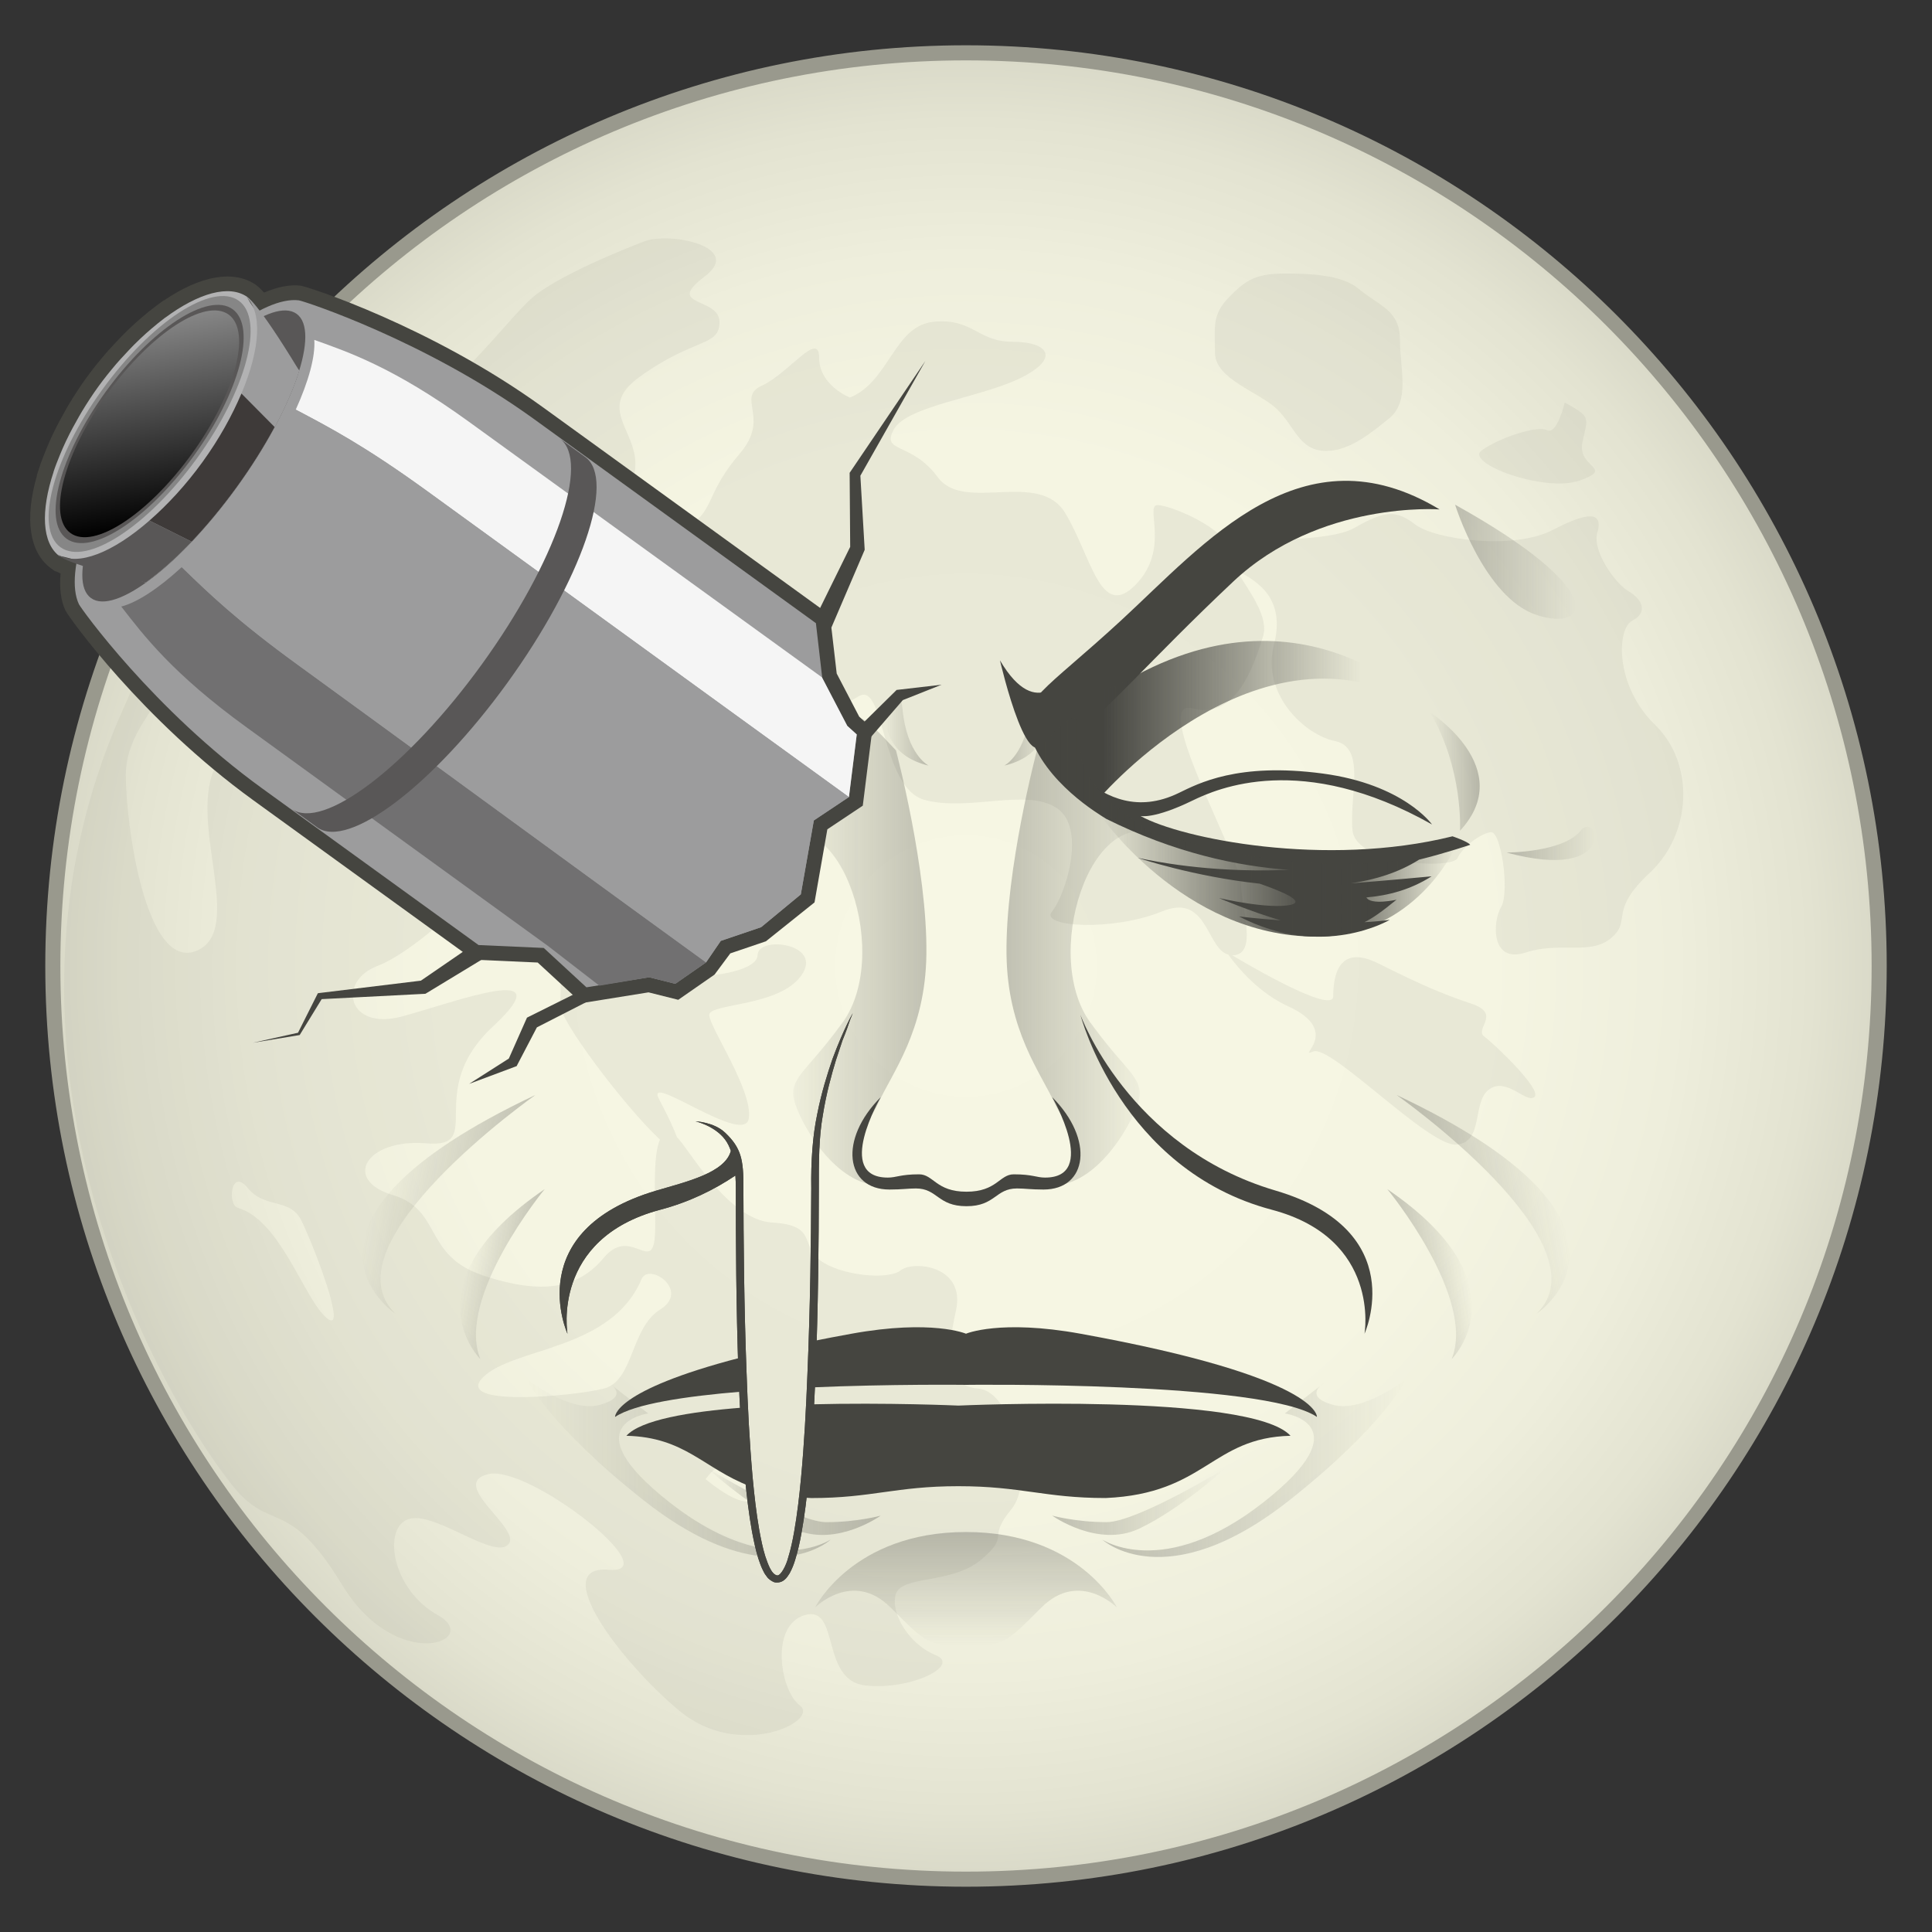 <?xml version="1.0" encoding="utf-8"?>
<!-- Generator: Adobe Illustrator 17.0.0, SVG Export Plug-In . SVG Version: 6.00 Build 0)  -->
<!DOCTYPE svg PUBLIC "-//W3C//DTD SVG 1.1//EN" "http://www.w3.org/Graphics/SVG/1.1/DTD/svg11.dtd">
<svg version="1.1" id="レイヤー_1" xmlns="http://www.w3.org/2000/svg" xmlns:xlink="http://www.w3.org/1999/xlink" x="0px"
	 y="0px" width="64px" height="64px" viewBox="0 0 64 64" style="enable-background:new 0 0 64 64;" xml:space="preserve">
<rect x="0" y="0" width="64" height="64" fill="#333333" stroke="none"/>
<g>
	<radialGradient id="SVGID_1_" cx="32" cy="32" r="30.25" gradientUnits="userSpaceOnUse">
		<stop  offset="0" style="stop-color:#F7F7E4"/>
		<stop  offset="0.573" style="stop-color:#F5F5E2"/>
		<stop  offset="0.779" style="stop-color:#EEEEDC"/>
		<stop  offset="0.926" style="stop-color:#E3E3D1"/>
		<stop  offset="1" style="stop-color:#D9D9C8"/>
	</radialGradient>
	<path style="fill:url(#SVGID_1_);" d="M32,62.25C15.32,62.25,1.75,48.68,1.75,32S15.32,1.75,32,1.75
		S62.25,15.32,62.25,32S48.68,62.25,32,62.25z"/>
	<path style="fill:#99998D;" d="M32,2c16.569,0,30,13.431,30,30c0,16.569-13.431,30-30,30
		C15.431,62,2,48.569,2,32C2,15.431,15.431,2,32,2 M32,1.5C15.182,1.5,1.5,15.182,1.5,32
		S15.182,62.5,32,62.5S62.5,48.818,62.5,32S48.818,1.5,32,1.5L32,1.5z"/>
</g>
<g style="opacity:0.2;">
	<path style="fill:#B3B3A5;" d="M42.312,13.562c0.588,0.577,0.728,1.375,1.625,1.375
		c0.778,0,1.503-0.615,2.062-1.062c0.731-0.584,0.375-1.628,0.375-2.625
		c0-0.975-0.672-1.103-1.375-1.688c-0.567-0.471-1.637-0.5-2.438-0.5
		c-0.936,0-1.282,0.192-1.875,0.812c-0.545,0.57-0.438,0.97-0.438,1.812
		C40.25,12.568,41.724,12.986,42.312,13.562z"/>
	<path style="fill:#B3B3A5;" d="M54.824,24.009c-1.332-1.293-1.274-3.179-0.753-3.448
		c0.521-0.269,0.347-0.7-0.116-0.97c-0.463-0.269-1.216-1.347-1.042-1.94
		c0.174-0.593-0.116-0.808-1.448-0.108c-1.332,0.701-3.938,0.323-4.575-0.162
		c-0.637-0.485-0.985-0.485-2.027,0.108c-0.845,0.481-3.295,0.337-4.238,0.546
		c-0.243-0.624-1.876-1.302-2.28-1.302c-0.437,0,0.437,1.452-0.728,2.639
		c-1.165,1.188-1.456-0.924-2.329-2.375c-0.874-1.452-3.349,0-4.222-1.188
		c-0.874-1.188-1.893-0.792-1.456-1.584c0.437-0.792,2.912-1.056,4.222-1.715
		c1.31-0.66,0.874-1.188-0.291-1.188c-1.165,0-1.31-0.792-2.621-0.66
		c-1.31,0.132-1.456,1.979-2.766,2.507c0,0-1.019-0.396-1.019-1.32
		c0-0.924-1.019,0.528-1.893,0.924c-0.874,0.396,0.291,1.056-0.728,2.243
		c-1.019,1.188-0.873,1.716-1.456,2.243c-0.582,0.528,1.019,2.639,0.728,3.431
		c-0.291,0.792-1.019,0.528-1.456,1.188c-0.437,0.66-2.621,0.264-3.057,0.924
		c-0.437,0.66,1.747,3.431,0.728,4.487c-1.019,1.056-3.203,1.583-2.475,1.847
		c0.728,0.264,1.165,3.299,1.019,4.091c-0.089,0.486,2.173,3.458,3.319,4.526
		c-0.318,0.68-0.071,2.79-0.196,3.413C21.5,42,20.833,40.667,20,41.667s-2,1.25-4,0.583
		c-2-0.667-1.333-2.167-3-2.667c-1.667-0.5-0.875-1.875,1.125-1.708
		C16.125,38.042,14,36.167,16.333,34c2.333-2.167-1.167-0.833-3-0.333
		C11.5,34.167,11.167,32.5,12.5,32c1.333-0.5,4.167-3.167,2.333-2.333
		c-1.833,0.833-2-2.5-0.5-3.833C15.833,24.5,15.5,21.167,14.5,21.5
		c-1,0.333-3.667-1.167-5,0c-1.333,1.167,0,1.833-0.5,2.833s-0.833-0.833-1.833,1
		s1,5.5-0.667,6.167c-1.667,0.667-2.333-4.167-2.333-5.833
		C4.167,24,5.833,22.833,6.5,21.167c0.526-1.314,2.857-4.689,3.823-6.064
		c0.004,0.319,0.06,0.676,0.177,1.064c0.5,1.667,2.5,1.5,3.333,1.167
		c0.833-0.333,3-1.667,2.5,0.333c-0.5,2,2.5,1,4.167-1
		c1.667-2-1.167-2.833,0.667-4.167c1.833-1.333,2.667-1,2.667-1.833
		c0-0.833-1.833-0.5-0.5-1.5c1.333-1-1.167-1.5-2-1.167c0,0-2.667,1-3.667,1.833
		c-1,0.833-3.5,4.5-5.333,4c-1.04-0.284-1.637-0.019-1.88,0.556
		C9.751,14.32,7.757,15.116,4,23.667c-4.833,11,0.875,21.958,3.667,25.5
		C8.988,50.843,9.5,49.5,11.333,52.5C13.167,55.5,16,54.333,14.5,53.5
		c-1.5-0.833-1.833-2.833-1-3.167C14.333,50,16.333,51.667,16.833,51.167
		s-2-2-0.667-2.333C17.5,48.5,22.167,52.167,20.167,52c-2-0.167,0.333,3,2.333,4.667
		C24.5,58.333,27.167,57,26.5,56.5s-1-2.667,0.167-3c1.167-0.333,0.5,2.167,2,2.333
		c1.5,0.167,3.167-0.667,2.333-1c-0.833-0.333-1.5-1.333-1.333-2
		C29.833,52.167,31.5,52.5,32.5,51.667C33.5,50.833,32.667,51,33.5,50s0-3.917-1.083-4
		c-1.083-0.083-1.083-1.083-0.75-2.583C32,41.917,30.25,41.75,29.833,42.083
		c-0.417,0.333-2,0.167-2.667-0.333C26.5,41.25,27.083,40.583,25.583,40.5
		c-1.49-0.083-2.817-2.543-3.158-2.824c-0.097-0.276-0.284-0.682-0.592-1.26
		c-0.514-0.964,2.825,1.562,2.971,0.638c0.146-0.924-1.31-3.035-1.31-3.431
		s2.33-0.264,3.058-1.32c0.728-1.056-1.456-1.319-1.456-0.66
		c0,0.66-2.621,0.924-3.785,0.528c-1.165-0.396-0.874-2.243,0.146-3.695
		c1.019-1.451,1.165,1.715,1.747,1.056c0.582-0.66,0.874-1.32,1.456-1.32
		c0.582,0,1.747-0.924,1.31-2.375c-0.437-1.452,1.601-2.243,2.475-2.771
		c0.873-0.528,0.728,3.035,2.184,3.431c1.456,0.396,3.349-0.396,4.368,0.264
		c1.019,0.66,0.291,2.903-0.146,3.431c-0.437,0.528,2.038,0.66,3.64,0
		c1.516-0.625,1.468,1.231,2.199,1.431c0.363,0.509,1.071,1.297,1.977,1.709
		c1.833,0.833,0.25,1.75,0.833,1.5S47.333,38,48.25,37.917
		c0.917-0.083,0.5-1.417,1.083-1.833c0.583-0.417,1.25,0.5,1.5,0.25s-1.333-1.75-1.667-2
		c-0.333-0.25,0.583-0.75-0.417-1.083c-1-0.333-1.75-0.667-3.083-1.333
		c-1.333-0.667-1.5,0.417-1.5,1.083c0,0.667-3.347-1.356-3.347-1.356
		c0.873,0,0.291-1.583,0.291-2.375c0-0.792-3.057-6.202-1.602-5.806
		c1.456,0.396,2.038-1.451,2.33-2.375c0.209-0.662-0.475-1.523-0.882-2.203
		c0.71,0.377,1.644,0.932,1.243,2.484c-0.412,1.595,0.984,2.963,2.027,3.179
		c1.042,0.215,0.463,1.832,0.579,2.963s3.301,1.293,3.475,0.916
		c0.174-0.377,0.753-0.808,1.1-0.862c0.347-0.054,0.637,1.994,0.347,2.479
		c-0.29,0.485-0.347,1.886,0.811,1.509c1.158-0.377,2.143,0.108,2.838-0.485
		c0.695-0.593-0.116-0.862,1.274-2.155C56.04,27.619,56.156,25.302,54.824,24.009z
		 M10.817,43.657c-0.748-0.634-1.516-3.232-2.942-3.648
		c-0.346-0.101-0.23-1.348,0.333-0.654c0.563,0.694,1.394,0.317,1.772,1.071
		C10.359,41.179,11.565,44.291,10.817,43.657z M24.75,48.875c0.625,1,0,1.25-1.375,0.125
		C23.375,49,24.125,47.875,24.75,48.875z M21.875,43.375C20.875,44,21,45.75,20,46s-5,0.625-4-0.375s4.25-0.875,5.25-3.25
		C21.493,41.799,22.875,42.75,21.875,43.375z M26.735,23.208
		c-1.139,0.307-1.196-0.364,0.281-1.352C27.016,21.856,27.874,22.901,26.735,23.208z"/>
	<path style="fill:#B3B3A5;" d="M52.333,15.917C53.5,15.5,52.25,15.5,52.417,14.667
		c0.167-0.833,0.333-0.833-0.583-1.333c0,0-0.25,1.083-0.583,0.917
		c-0.333-0.167-1.583,0.25-2.167,0.667C48.5,15.333,51.167,16.333,52.333,15.917z"/>
</g>
<path style="fill:#454540;" d="M27.579,35.075c-0.171,0.499-0.366,1.111-0.508,1.836
	c-0.152,0.72-0.211,1.571-0.197,2.465c-0.008,1.8-0.033,3.901-0.127,6.149
	c-0.044,1.123-0.104,2.284-0.214,3.458c-0.056,0.586-0.123,1.176-0.226,1.76
	c-0.051,0.292-0.113,0.582-0.199,0.859c-0.065,0.259-0.245,0.6-0.363,0.586
	c-0.192-0.033-0.307-0.381-0.394-0.635c-0.088-0.278-0.143-0.57-0.198-0.86
	c-0.102-0.584-0.167-1.174-0.222-1.76c-0.104-1.174-0.161-2.335-0.2-3.458
	c-0.085-2.248-0.1-4.349-0.105-6.15c0.005-0.901-0.07-1.298-0.606-1.804
	c-0.375-0.354-0.979-0.375-0.979-0.375s0.632,0.141,0.979,0.604
	c0.081,0.108,0.142,0.235,0.191,0.373C24.02,38.85,22.745,39.144,21.75,39.438
	c-4.51,1.33-2.951,4.744-2.951,4.744s-0.554-3.148,3.073-4.108
	c0.964-0.255,1.781-0.659,2.489-1.133c0.009,0.141,0.013,0.273,0.014,0.385
	c-0,1.802,0.009,3.906,0.087,6.159c0.044,1.127,0.106,2.291,0.216,3.472
	c0.058,0.59,0.126,1.185,0.233,1.78c0.058,0.297,0.115,0.595,0.209,0.889
	c0.049,0.147,0.099,0.294,0.177,0.438c0.03,0.073,0.093,0.142,0.141,0.211
	c0.078,0.076,0.191,0.144,0.251,0.145c0.276,0.027,0.388-0.179,0.471-0.306
	c0.078-0.144,0.135-0.291,0.18-0.439c0.092-0.295,0.157-0.592,0.21-0.889
	c0.107-0.594,0.177-1.189,0.236-1.779c0.115-1.181,0.181-2.345,0.23-3.471
	c0.088-2.253,0.106-4.357,0.109-6.159c-0.003-0.906,0.003-1.712,0.132-2.432
	c0.114-0.717,0.284-1.331,0.436-1.831c0.08-0.241,0.15-0.456,0.214-0.645
	c0.124-0.303,0.205-0.535,0.251-0.679C28.212,33.656,28.25,33.562,28.25,33.562
	S27.946,34.085,27.579,35.075z"/>
<g>
	<linearGradient id="SVGID_2_" gradientUnits="userSpaceOnUse" x1="36.463" y1="26.321" x2="36.463" y2="26.321">
		<stop  offset="0.106" style="stop-color:#40210F;stop-opacity:0.6"/>
		<stop  offset="1" style="stop-color:#40210F;stop-opacity:0"/>
	</linearGradient>
	<path style="fill:url(#SVGID_2_);" d="M36.463,26.321"/>
	<path style="fill:#454540;" d="M44.744,29.262c0.83-0.121,1.608-0.369,2.265-0.785
		c0.878-0.216,1.694-0.492,1.694-0.492c-0.088-0.114-0.587-0.281-0.587-0.281
		C43.906,28.75,39.125,27.781,37.781,27.031c0,0,0.44,0.112,1.719-0.51
		C40.312,26.125,43.125,24.875,47.438,27.312c0,0-0.935-1.329-3.625-1.688
		C41,25.25,39.689,25.958,39.042,26.271c-1.364,0.66-2.389,0.125-3.099-0.431
		c-0.71-0.557-0.437-1.102-0.304-1.579c1.035-0.683,2.416-2.36,5.213-4.995
		C43.709,16.576,47.688,16.875,47.688,16.875c-4.562-2.75-7.761,1.108-10.562,3.688
		c-2.546,2.344-3.375,2.625-3.029,3.73c0.512,1.635,2.325,2.691,2.554,2.836
		c2.242,1.113,4.309,1.565,6.071,1.687c-1.508,0.058-3.245-0.017-5.031-0.398
		c0,0,1.847,0.621,4.036,0.854c0.587,0.203,1.558,0.579,1.039,0.699
		c-0.721,0.166-2.385-0.222-2.385-0.222s1.033,0.444,2.046,0.74
		c-0.798-0.06-1.381-0.13-1.381-0.13c2.773,1.442,4.992,0.111,4.992,0.111
		c-0.26,0.038-0.545,0.062-0.84,0.078c0.265-0.126,0.573-0.344,1.062-0.743
		c0,0-0.854,0.19-0.997-0.077c0.705-0.06,1.449-0.246,2.161-0.699
		C47.425,29.029,46.085,29.156,44.744,29.262z"/>
	<g>
		<linearGradient id="SVGID_3_" gradientUnits="userSpaceOnUse" x1="34.867" y1="23.854" x2="47.37" y2="23.854">
			<stop  offset="0.133" style="stop-color:#454540"/>
			<stop  offset="0.817" style="stop-color:#454540;stop-opacity:0"/>
		</linearGradient>
		<path style="fill:url(#SVGID_3_);" d="M36.387,26.477c0,0,5.547-6.545,10.983-2.884
			c0,0-4.105-4.659-10.317-0.888C37.052,22.705,32.615,23.482,36.387,26.477z"/>
		<linearGradient id="SVGID_4_" gradientUnits="userSpaceOnUse" x1="36.387" y1="28.973" x2="48.202" y2="28.973">
			<stop  offset="0" style="stop-color:#454540;stop-opacity:0"/>
			<stop  offset="0.61" style="stop-color:#454540"/>
			<stop  offset="1" style="stop-color:#454540;stop-opacity:0"/>
		</linearGradient>
		<path style="fill:url(#SVGID_4_);" d="M36.387,26.921c0,0,2.773,4.105,7.211,4.105
			c3.273,0,4.604-2.94,4.604-2.94S43.931,29.861,36.387,26.921z"/>
	</g>
	<path style="fill:#454540;" d="M35.791,33.619c0,0,1.334,5.131,6.338,6.455
		C45.755,41.034,45.201,44.182,45.201,44.182S46.76,40.768,42.25,39.438
		C37.375,38,35.791,33.619,35.791,33.619z"/>
	<linearGradient id="SVGID_5_" gradientUnits="userSpaceOnUse" x1="33.341" y1="31.532" x2="38.455" y2="31.532">
		<stop  offset="0" style="stop-color:#454540;stop-opacity:0.3"/>
		<stop  offset="1" style="stop-color:#454540;stop-opacity:0"/>
	</linearGradient>
	<path style="fill:url(#SVGID_5_);" d="M34.35,24.857c0,0-1.049,3.944-1.008,6.77
		c0.037,2.528,1.132,3.902,1.608,4.945c0.285,0.624,0.932,1.089,0.624,1.873
		c-0.353,0.897-0.864,0.816-0.864,0.816c1.512,0.144,2.695-1.849,2.977-2.689
		c0.28-0.836-0.336-1.008-1.488-2.593c-1.776-2.209-0.048-7.521,2.257-6.242
		c0,0-2.665-1.43-2.665-2.881C35.791,23.406,35.633,23.481,34.35,24.857z"/>
	<linearGradient id="SVGID_6_" gradientUnits="userSpaceOnUse" x1="33.27" y1="24.172" x2="34.691" y2="24.172">
		<stop  offset="0" style="stop-color:#454540;stop-opacity:0.3"/>
		<stop  offset="1" style="stop-color:#454540;stop-opacity:0"/>
	</linearGradient>
	<path style="fill:url(#SVGID_6_);" d="M33.27,25.361c0,0,0.72-0.36,0.864-1.872
		C34.294,21.815,35.719,24.785,33.27,25.361z"/>
	
		<linearGradient id="SVGID_7_" gradientUnits="userSpaceOnUse" x1="46.161" y1="41.853" x2="48.311" y2="41.853" gradientTransform="matrix(0.986 -0.168 0.168 0.986 -6.092 8.819)">
		<stop  offset="0" style="stop-color:#454540;stop-opacity:0.3"/>
		<stop  offset="1" style="stop-color:#454540;stop-opacity:0"/>
	</linearGradient>
	<path style="fill:url(#SVGID_7_);" d="M45.959,39.394c0,0,2.951,3.588,2.13,5.627
		C48.089,45.021,50.589,42.549,45.959,39.394z"/>
	<linearGradient id="SVGID_8_" gradientUnits="userSpaceOnUse" x1="36.511" y1="48.624" x2="46.593" y2="48.624">
		<stop  offset="0" style="stop-color:#454540;stop-opacity:0.3"/>
		<stop  offset="1" style="stop-color:#454540;stop-opacity:0"/>
	</linearGradient>
	<path style="fill:url(#SVGID_8_);" d="M42.561,46.822c0,0,2.593,0.36-0.72,2.953
		c-3.313,2.593-5.329,1.224-5.329,1.224s2.089,1.944,6.194-1.296
		c3.17-2.503,3.889-4.033,3.889-4.033s-1.44,1.152-2.449,0.864
		c-1.008-0.288-0.288-0.72-0.288-0.72L42.561,46.822z"/>
	<linearGradient id="SVGID_9_" gradientUnits="userSpaceOnUse" x1="34.854" y1="49.735" x2="40.616" y2="49.735">
		<stop  offset="0" style="stop-color:#454540;stop-opacity:0.3"/>
		<stop  offset="1" style="stop-color:#454540;stop-opacity:0"/>
	</linearGradient>
	<path style="fill:url(#SVGID_9_);" d="M40.616,48.623c0,0-2.953,1.8-3.961,1.8
		c-1.008,0-1.8-0.216-1.8-0.216s1.512,1.08,2.881,0.432
		C39.104,49.991,40.616,48.623,40.616,48.623z"/>
	<linearGradient id="SVGID_10_" gradientUnits="userSpaceOnUse" x1="48.202" y1="18.609" x2="52.191" y2="18.609">
		<stop  offset="0" style="stop-color:#454540;stop-opacity:0.3"/>
		<stop  offset="1" style="stop-color:#454540;stop-opacity:0"/>
	</linearGradient>
	<path style="fill:url(#SVGID_10_);" d="M48.202,16.719c0,0,0.96,3.073,2.689,3.649
		C52.619,20.944,53.387,19.599,48.202,16.719z"/>
	
		<linearGradient id="SVGID_11_" gradientUnits="userSpaceOnUse" x1="46.988" y1="39.837" x2="51.782" y2="39.837" gradientTransform="matrix(0.986 -0.168 0.168 0.986 -6.092 8.819)">
		<stop  offset="0" style="stop-color:#454540;stop-opacity:0.3"/>
		<stop  offset="1" style="stop-color:#454540;stop-opacity:0"/>
	</linearGradient>
	<path style="fill:url(#SVGID_11_);" d="M46.265,36.273c0,0,7.018,4.939,4.636,7.245
		C50.901,43.518,55.365,40.564,46.265,36.273z"/>
	
		<linearGradient id="SVGID_12_" gradientUnits="userSpaceOnUse" x1="46.161" y1="41.853" x2="48.311" y2="41.853" gradientTransform="matrix(-0.986 -0.168 -0.168 0.986 70.092 8.819)">
		<stop  offset="0" style="stop-color:#454540;stop-opacity:0.3"/>
		<stop  offset="1" style="stop-color:#454540;stop-opacity:0"/>
	</linearGradient>
	<path style="fill:url(#SVGID_12_);" d="M18.041,39.394c0,0-2.951,3.588-2.13,5.627
		C15.911,45.021,13.411,42.549,18.041,39.394z"/>
	
		<linearGradient id="SVGID_13_" gradientUnits="userSpaceOnUse" x1="46.988" y1="39.837" x2="51.782" y2="39.837" gradientTransform="matrix(-0.986 -0.168 -0.168 0.986 70.092 8.819)">
		<stop  offset="0" style="stop-color:#454540;stop-opacity:0.3"/>
		<stop  offset="1" style="stop-color:#454540;stop-opacity:0"/>
	</linearGradient>
	<path style="fill:url(#SVGID_13_);" d="M17.735,36.273c0,0-7.018,4.939-4.636,7.245
		C13.099,43.518,8.635,40.564,17.735,36.273z"/>
	<linearGradient id="SVGID_14_" gradientUnits="userSpaceOnUse" x1="49.906" y1="27.938" x2="52.821" y2="27.938">
		<stop  offset="0" style="stop-color:#454540;stop-opacity:0.3"/>
		<stop  offset="1" style="stop-color:#454540;stop-opacity:0"/>
	</linearGradient>
	<path style="fill:url(#SVGID_14_);" d="M49.906,28.242c0,0,1.873,0,2.449-0.72
		C52.931,26.801,53.651,29.25,49.906,28.242z"/>
	<linearGradient id="SVGID_15_" gradientUnits="userSpaceOnUse" x1="49.016" y1="25.556" x2="47.37" y2="25.556">
		<stop  offset="0" style="stop-color:#454540;stop-opacity:0.3"/>
		<stop  offset="1" style="stop-color:#454540;stop-opacity:0"/>
	</linearGradient>
	<path style="fill:url(#SVGID_15_);" d="M47.37,23.593c0,0,2.909,1.861,0.994,3.927
		C48.364,27.52,48.482,25.474,47.37,23.593z"/>
	
		<linearGradient id="SVGID_16_" gradientUnits="userSpaceOnUse" x1="53.838" y1="26.321" x2="53.838" y2="26.321" gradientTransform="matrix(-1 0 0 1 81.405 0)">
		<stop  offset="0.106" style="stop-color:#40210F;stop-opacity:0.6"/>
		<stop  offset="1" style="stop-color:#40210F;stop-opacity:0"/>
	</linearGradient>
	<path style="fill:url(#SVGID_16_);" d="M27.567,26.321"/>
	<path style="fill:#454540;" d="M34.854,36.344c0,0,1.548,2.665-0.234,2.665
		c-0.288,0-0.414-0.108-1.038-0.108c-0.474,0-0.559,0.576-1.567,0.576
		c-1.008,0-1.093-0.576-1.567-0.576c-0.624,0-0.75,0.108-1.038,0.108
		c-1.783,0-0.234-2.665-0.234-2.665c-1.404,1.404-1.17,3.061,0.288,3.061
		c0.414,0,0.612-0.036,0.876-0.036c0.72,0,0.715,0.588,1.675,0.588
		s0.955-0.588,1.675-0.588c0.264,0,0.462,0.036,0.876,0.036
		C36.025,39.405,36.259,37.748,34.854,36.344z"/>
	
		<linearGradient id="SVGID_17_" gradientUnits="userSpaceOnUse" x1="50.716" y1="31.532" x2="55.83" y2="31.532" gradientTransform="matrix(-1 0 0 1 81.405 0)">
		<stop  offset="0" style="stop-color:#454540;stop-opacity:0.3"/>
		<stop  offset="1" style="stop-color:#454540;stop-opacity:0"/>
	</linearGradient>
	<path style="fill:url(#SVGID_17_);" d="M29.68,24.857c0,0,1.049,3.944,1.008,6.77
		c-0.037,2.528-1.132,3.902-1.608,4.945c-0.285,0.624-0.932,1.089-0.624,1.873
		c0.353,0.897,0.864,0.816,0.864,0.816c-1.512,0.144-2.696-1.849-2.977-2.689
		c-0.28-0.836,0.336-1.008,1.488-2.593c1.777-2.209,0.048-7.521-2.257-6.242
		c0,0,2.665-1.43,2.665-2.881C28.239,23.406,28.397,23.481,29.68,24.857z"/>
	
		<linearGradient id="SVGID_18_" gradientUnits="userSpaceOnUse" x1="50.645" y1="24.172" x2="52.066" y2="24.172" gradientTransform="matrix(-1 0 0 1 81.405 0)">
		<stop  offset="0" style="stop-color:#454540;stop-opacity:0.3"/>
		<stop  offset="1" style="stop-color:#454540;stop-opacity:0"/>
	</linearGradient>
	<path style="fill:url(#SVGID_18_);" d="M30.76,25.361c0,0-0.72-0.36-0.864-1.872
		C29.736,21.815,28.311,24.785,30.76,25.361z"/>
	
		<linearGradient id="SVGID_19_" gradientUnits="userSpaceOnUse" x1="56.233" y1="48.609" x2="63.968" y2="48.609" gradientTransform="matrix(-1 0 0 1 81.405 0)">
		<stop  offset="0" style="stop-color:#454540;stop-opacity:0.2"/>
		<stop  offset="1" style="stop-color:#454540;stop-opacity:0"/>
	</linearGradient>
	<path style="fill:url(#SVGID_19_);" d="M25.172,51.548c-0.979-0.116-2.263-0.595-3.846-1.845
		c-3.17-2.503-3.889-4.033-3.889-4.033s1.44,1.152,2.449,0.864
		c1.008-0.288,0.288-0.72,0.288-0.72l1.296,1.008c0,0-2.593,0.36,0.72,2.953
		c1.155,0.904,2.153,1.327,2.963,1.493L25.172,51.548z"/>
	
		<linearGradient id="SVGID_20_" gradientUnits="userSpaceOnUse" x1="53.886" y1="51.264" x2="55.137" y2="51.264" gradientTransform="matrix(-1 0 0 1 81.405 0)">
		<stop  offset="0" style="stop-color:#454540;stop-opacity:0.3"/>
		<stop  offset="1" style="stop-color:#454540;stop-opacity:0.2"/>
	</linearGradient>
	<path style="fill:url(#SVGID_20_);" d="M26.268,51.529c0.832-0.139,1.251-0.53,1.251-0.53
		s-0.413,0.28-1.173,0.347L26.268,51.529z"/>
	
		<linearGradient id="SVGID_21_" gradientUnits="userSpaceOnUse" x1="56.527" y1="49.204" x2="57.991" y2="49.204" gradientTransform="matrix(-1 0 0 1 81.405 0)">
		<stop  offset="0" style="stop-color:#454540;stop-opacity:0.2"/>
		<stop  offset="1" style="stop-color:#454540;stop-opacity:0"/>
	</linearGradient>
	<path style="fill:url(#SVGID_21_);" d="M24.877,49.785c-0.824-0.583-1.463-1.162-1.463-1.162
		s0.643,0.392,1.432,0.811L24.877,49.785z"/>
	
		<linearGradient id="SVGID_22_" gradientUnits="userSpaceOnUse" x1="52.229" y1="50.527" x2="54.965" y2="50.527" gradientTransform="matrix(-1 0 0 1 81.405 0)">
		<stop  offset="0" style="stop-color:#454540;stop-opacity:0.3"/>
		<stop  offset="1" style="stop-color:#454540;stop-opacity:0.2"/>
	</linearGradient>
	<path style="fill:url(#SVGID_22_);" d="M26.439,50.702c1.328,0.512,2.736-0.494,2.736-0.494
		s-0.792,0.216-1.8,0.216c-0.215,0-0.517-0.082-0.861-0.21L26.439,50.702z"/>
	<g>
		<path style="fill:#454540;" d="M26.854,46.521C29.397,46.456,31.75,46.562,31.75,46.562s9.688-0.438,11,1
			c-2.625,0.062-2.812,1.918-6.125,2.062c-2.016,0-2.786-0.392-4.875-0.392
			S28.891,49.625,26.875,49.625c-0.094-0.004-0.185-0.009-0.273-0.016L26.854,46.521z"/>
		<path style="fill:#454540;" d="M24.853,49.237C23.307,48.649,22.703,47.609,20.75,47.562
			c0.476-0.521,2.054-0.796,3.872-0.935L24.853,49.237z"/>
		<path style="fill:#454540;" d="M26.844,45.961C29.531,45.844,32,45.875,32,45.875s9.875-0.125,11.625,1.062
			c0,0,0.125-1.312-7.834-2.756c-2.664-0.483-3.791,0-3.791,0s-1.127-0.483-3.791,0
			c-0.459,0.083-0.891,0.166-1.298,0.248L26.844,45.961z"/>
		<path style="fill:#454540;" d="M24.584,46.098C22.688,46.253,21.005,46.51,20.375,46.938
			c0,0-0.083-0.867,4.159-1.966L24.584,46.098z"/>
	</g>
	<path style="fill:#454540;" d="M33.125,21.875c0,0,1.062,4.625,1.625,2.188l0.562-1.75C35.312,22.312,34.375,24,33.125,21.875
		z"/>
	<linearGradient id="SVGID_23_" gradientUnits="userSpaceOnUse" x1="32" y1="50.75" x2="32" y2="54.5">
		<stop  offset="0" style="stop-color:#454540;stop-opacity:0.3"/>
		<stop  offset="1" style="stop-color:#454540;stop-opacity:0"/>
	</linearGradient>
	<path style="fill:url(#SVGID_23_);" d="M32,50.75c-3.75,0-5,2.5-5,2.5s1.25-1.25,2.5,0s1.25,1.25,2.5,1.25s1.25,0,2.5-1.25
		s2.5,0,2.5,0S35.75,50.75,32,50.75z"/>
	<path style="fill:#454540;" d="M27.579,35.075c-0.171,0.499-0.366,1.111-0.508,1.836
		c-0.152,0.72-0.211,1.571-0.197,2.465c-0.008,1.8-0.033,3.901-0.127,6.149
		c-0.044,1.123-0.104,2.284-0.214,3.458c-0.056,0.586-0.123,1.176-0.226,1.76
		c-0.051,0.292-0.113,0.582-0.199,0.859c-0.065,0.259-0.245,0.6-0.363,0.586
		c-0.192-0.033-0.307-0.381-0.394-0.635c-0.088-0.278-0.143-0.57-0.198-0.86
		c-0.102-0.584-0.167-1.174-0.222-1.76c-0.104-1.174-0.161-2.335-0.2-3.458
		c-0.085-2.248-0.1-4.349-0.105-6.15c0.005-0.901-0.07-1.298-0.606-1.804
		c-0.375-0.354-0.979-0.375-0.979-0.375s0.632,0.141,0.979,0.604
		c0.081,0.108,0.142,0.235,0.191,0.373C24.02,38.85,22.745,39.144,21.75,39.438
		c-4.51,1.33-2.951,4.744-2.951,4.744s-0.554-3.148,3.073-4.108
		c0.964-0.255,1.781-0.659,2.489-1.133c0.009,0.141,0.013,0.273,0.014,0.385
		c-0,1.802,0.009,3.906,0.087,6.159c0.044,1.127,0.106,2.291,0.216,3.472
		c0.058,0.59,0.126,1.185,0.233,1.78c0.058,0.297,0.115,0.595,0.209,0.889
		c0.049,0.147,0.099,0.294,0.177,0.438c0.03,0.073,0.093,0.142,0.141,0.211
		c0.078,0.076,0.191,0.144,0.251,0.145c0.276,0.027,0.388-0.179,0.471-0.306
		c0.078-0.144,0.135-0.291,0.18-0.439c0.092-0.295,0.157-0.592,0.21-0.889
		c0.107-0.594,0.177-1.189,0.236-1.779c0.115-1.181,0.181-2.345,0.23-3.471
		c0.088-2.253,0.106-4.357,0.109-6.159c-0.003-0.906,0.003-1.712,0.132-2.432
		c0.114-0.717,0.284-1.331,0.436-1.831c0.08-0.241,0.15-0.456,0.214-0.645
		c0.124-0.303,0.205-0.535,0.251-0.679C28.212,33.656,28.25,33.562,28.25,33.562
		S27.946,34.085,27.579,35.075z"/>
</g>
<g>
	<path style="fill:#454540;" d="M19.27,33.229l-1.458-1.344l-2.127-0.095l-7.29-5.278
		c-3.708-2.684-6.125-6.073-6.228-6.292c-0.149-0.318-0.203-0.721-0.161-1.222
		c-0.063-0.027-0.115-0.052-0.157-0.074l-0.025,0.001l-0.117-0.087
		c-0.006-0.004-0.012-0.008-0.017-0.012L1.687,18.825
		c-0.714-0.525-0.878-1.636-0.463-3.071l-0.005-0.006l0.087-0.268
		c0.064-0.195,0.143-0.397,0.226-0.599l0.092-0.219
		c0.072-0.166,0.154-0.338,0.242-0.512c0.069-0.136,0.144-0.273,0.221-0.411
		c0.089-0.161,0.15-0.272,0.218-0.383c0.17-0.279,0.351-0.558,0.552-0.835
		c0.201-0.278,0.41-0.536,0.621-0.784c0.077-0.09,0.154-0.174,0.232-0.257
		c0.172-0.186,0.278-0.3,0.385-0.408c0.139-0.138,0.277-0.269,0.414-0.392
		l0.155-0.136c0.188-0.161,0.355-0.298,0.52-0.42l0.234-0.172l0.008,0.004
		C6.655,9.117,7.766,8.934,8.481,9.441c0.058,0.042,0.138,0.108,0.265,0.251
		c0.462-0.195,0.869-0.27,1.211-0.229c0.231,0.028,4.322,1.345,8.035,4.033
		l9.5,6.877l0.225,1.939l0.745,1.428l0.438,0.398l-0.319,2.551l-1.174,0.783
		l-0.425,2.421l-1.609,1.288l-1.181,0.401l-0.521,0.702l-1.203,0.836l-0.985-0.247
		L19.27,33.229z M16.023,30.823l2.191,0.097l1.37,1.264l1.94-0.312l0.748,0.187
		l0.763-0.531l0.53-0.772l1.405-0.477l1.106-0.914l0.436-2.477l1.149-0.767
		l0.2-1.599l-0.231-0.25l-0.88-1.757l-0.185-1.601l-9.15-6.624
		c-3.372-2.44-7.189-3.758-7.614-3.86c0.005,0.003-0.028,0.001-0.061,0.003
		c-0.16,0.005-0.446,0.062-0.908,0.301l-0.366,0.19l-0.25-0.328
		c-0.087-0.115-0.153-0.194-0.2-0.248l-0.074,0.042
		c-0.059-0.09-0.101-0.156-0.127-0.202l0-0
		c-0.417-0.179-1.204,0.104-2.047,0.726l-0.142,0.105
		c-0.101,0.08-0.203,0.165-0.305,0.252l-0.157,0.136
		c-0.128,0.115-0.252,0.233-0.377,0.357c-0.097,0.097-0.193,0.201-0.291,0.307
		L4.43,12.146c-0.069,0.074-0.138,0.148-0.205,0.227
		c-0.195,0.229-0.388,0.468-0.573,0.724c-0.185,0.256-0.351,0.514-0.508,0.771
		c-0.06,0.099-0.114,0.198-0.169,0.296c-0.102,0.182-0.17,0.306-0.233,0.43
		c-0.079,0.156-0.152,0.311-0.219,0.464l-0.07,0.166
		c-0.058,0.142-0.11,0.27-0.154,0.392l-0.058,0.174
		c-0.331,1.001-0.347,1.829-0.053,2.169l0-0
		c0.054,0.012,0.133,0.031,0.243,0.061l-0.018,0.085
		c0.066,0.028,0.159,0.064,0.29,0.109l0.39,0.135l-0.066,0.407
		c-0.103,0.634-0.025,0.929,0.032,1.048c0.205,0.337,2.583,3.502,5.914,5.913
		L16.023,30.823z"/>
	<g>
		<path style="fill:#9C9C9D;" d="M2.613,20.013c-0.497-1.06,0.382-3.592,2.187-6.086
			s3.936-4.119,5.098-3.978c0.157,0.019,4.201,1.334,7.805,3.943
			c1.784,1.291,5.544,4.014,9.325,6.751l0.21,1.815l0.827,1.586l0.314,0.285
			l-0.259,2.075l-1.161,0.775l-0.431,2.449l-1.315,1.087l-1.336,0.453
			l-0.488,0.712l-1.02,0.709l-0.867-0.217l-2.076,0.334l-1.414-1.304l-2.159-0.096
			c-2.999-2.171-5.735-4.152-7.171-5.191C5.079,23.506,2.68,20.157,2.613,20.013z"
			/>
		
			<ellipse transform="matrix(-0.586 0.81 -0.81 -0.586 22.41 18.754)" style="fill:#595757;" cx="6.417" cy="15.098" rx="5.812" ry="1.761"/>
		<path style="fill:#717071;" d="M19.855,32.652l-1.701-1.315
			c-4.163-3.013-8.229-5.972-9.976-7.236c-2.462-1.782-3.423-3.057-4.161-4.008
			c0.536-0.139,1.242-0.607,2.003-1.306c0.897,0.867,1.83,1.778,3.895,3.273
			c2.237,1.619,8.286,6.066,13.475,9.822l-1.02,0.709l-0.867-0.217L19.855,32.652z"
			/>
		<path style="fill:#F5F5F5;" d="M14.122,16.248c-2.065-1.495-3.222-2.097-4.325-2.678
			c0.427-0.941,0.651-1.758,0.615-2.31c1.133,0.404,2.645,0.919,5.107,2.701
			c1.994,1.444,6.961,5.039,11.709,8.476l0.839,1.608l0.314,0.285l-0.259,2.075
			C22.952,22.663,16.347,17.859,14.122,16.248z"/>
		<path style="fill:#9C9C9D;" d="M23.39,31.88c-1.8-1.303-11.529-8.413-13.475-9.822
			c-2.065-1.495-2.998-2.406-3.895-3.273c0.692-0.637,1.43-1.465,2.131-2.432
			s1.257-1.927,1.645-2.784c1.103,0.582,2.261,1.184,4.325,2.678
			c2.32,1.679,8.684,6.308,13.999,10.156l-1.161,0.775l-0.431,2.449l-1.315,1.087
			l-1.336,0.453L23.39,31.88z"/>
	</g>
	<g>
		<path style="fill:#595757;" d="M19.388,15.141c1.027,0.743-0.129,4.091-2.581,7.479
			s-5.272,5.531-6.299,4.787L9.662,26.794c1.027,0.743,3.847-1.4,6.299-4.787
			s3.608-6.735,2.581-7.479L19.388,15.141z"/>
	</g>
	<path style="fill:#B2B2B3;" d="M1.774,15.635c-0.001-0.001-0.001-0.001-0.002-0.002
		c0.06-0.184,0.135-0.375,0.214-0.566c0.028-0.068,0.056-0.136,0.086-0.205
		c0.071-0.162,0.148-0.325,0.232-0.49c0.066-0.13,0.137-0.26,0.211-0.391
		c0.068-0.123,0.135-0.245,0.21-0.369c0.163-0.268,0.337-0.536,0.53-0.803
		s0.394-0.515,0.597-0.754c0.094-0.11,0.189-0.211,0.285-0.314
		c0.102-0.111,0.203-0.219,0.306-0.323c0.131-0.13,0.262-0.255,0.393-0.373
		c0.056-0.051,0.112-0.098,0.168-0.146c0.158-0.134,0.315-0.265,0.471-0.38
		c0.001,0.001,0.002,0.001,0.003,0.001c1.091-0.806,2.114-1.109,2.719-0.679
		C8.173,9.84,8.209,9.998,9.907,12.274c-0.171,0.554-0.445,1.19-0.81,1.87
		c-0.343,0.638-0.763,1.311-1.253,1.988c-0.49,0.676-0.998,1.286-1.497,1.811
		c-0.532,0.56-1.05,1.018-1.524,1.354c-2.692-0.903-2.853-0.887-2.845-0.866
		C1.381,17.99,1.349,16.923,1.774,15.635z"/>
	<g>
		<path style="fill:#595757;" d="M8.196,9.841C8.2,9.841,8.205,9.844,8.205,9.844
			C8.202,9.843,8.199,9.843,8.196,9.841z"/>
		<path style="fill:#595757;" d="M4.835,11.045c-0.131,0.118-0.263,0.243-0.393,0.373
			C4.573,11.286,4.703,11.163,4.835,11.045z"/>
		<path style="fill:#595757;" d="M4.136,11.74c-0.095,0.103-0.191,0.204-0.285,0.314
			C3.945,11.944,4.041,11.844,4.136,11.74z"/>
		<path style="fill:#595757;" d="M2.724,13.612c-0.075,0.123-0.141,0.246-0.21,0.369
			C2.584,13.857,2.649,13.735,2.724,13.612z"/>
		<path style="fill:#595757;" d="M2.304,14.371c-0.083,0.165-0.161,0.329-0.232,0.49
			C2.144,14.699,2.219,14.537,2.304,14.371z"/>
		<path style="fill:#595757;" d="M1.978,18.43c0.002,0.002,0.003,0.005,0.006,0.007
			C1.984,18.437,1.979,18.434,1.978,18.43z"/>
		<path style="fill:#595757;" d="M4.442,11.418c-0.103,0.103-0.204,0.212-0.306,0.323
			C4.238,11.63,4.339,11.52,4.442,11.418z"/>
		<path style="fill:#595757;" d="M5.003,10.899c-0.056,0.048-0.112,0.096-0.168,0.146
			C4.891,10.994,4.947,10.946,5.003,10.899z"/>
		<path style="fill:#595757;" d="M2.072,14.862c-0.03,0.069-0.058,0.137-0.086,0.205
			C2.014,14.998,2.042,14.931,2.072,14.862z"/>
		<path style="fill:#595757;" d="M2.515,13.98c-0.074,0.131-0.145,0.262-0.211,0.391
			C2.369,14.242,2.442,14.111,2.515,13.98z"/>
		<path style="fill:#595757;" d="M3.254,12.809c-0.193,0.267-0.367,0.535-0.53,0.803
			C2.886,13.344,3.061,13.076,3.254,12.809z"/>
		<path style="fill:#595757;" d="M3.851,12.054c-0.203,0.239-0.404,0.488-0.597,0.754
			C3.448,12.541,3.648,12.292,3.851,12.054z"/>
	</g>
	
		<ellipse transform="matrix(-0.586 0.81 -0.81 -0.586 19.231 18.259)" style="fill:#868686;" cx="4.954" cy="14.039" rx="5.04" ry="1.938"/>
	<path style="fill:#595757;" d="M4.95,17.245c0.411,0.205,0.87,0.435,1.397,0.698
		c-0.532,0.56-1.05,1.018-1.524,1.354c-2.719-0.629-2.853-0.887-2.845-0.866
		c-0.022-0.016-0.037-0.041-0.058-0.059C2.584,18.772,3.745,18.298,4.95,17.245z"
		/>
	<path style="fill:#9C9C9D;" d="M8.122,9.804c0.024,0.014,0.052,0.021,0.074,0.037
		C8.173,9.84,8.46,9.887,9.907,12.274c-0.171,0.554-0.445,1.19-0.81,1.87
		c-0.414-0.418-0.775-0.783-1.099-1.109C8.622,11.561,8.71,10.31,8.122,9.804z"/>
	<path style="fill:#3E3A39;" d="M6.706,15.308c0.557-0.769,0.983-1.545,1.292-2.273
		c0.323,0.327,0.685,0.691,1.099,1.109c-0.343,0.638-0.763,1.311-1.253,1.988
		c-0.49,0.676-0.998,1.286-1.497,1.811c-0.527-0.263-0.986-0.492-1.397-0.698
		C5.546,16.724,6.149,16.077,6.706,15.308z"/>
	
		<ellipse transform="matrix(-0.586 0.81 -0.81 -0.586 19.231 18.259)" style="fill:#595757;" cx="4.954" cy="14.039" rx="4.693" ry="1.805"/>
	
		<linearGradient id="SVGID_24_" gradientUnits="userSpaceOnUse" x1="18.845" y1="-6.424" x2="23.633" y2="-1.636" gradientTransform="matrix(-0.586 0.81 0.81 0.586 20.673 -0.802)">
		<stop  offset="0" style="stop-color:#868686"/>
		<stop  offset="1" style="stop-color:#000000"/>
	</linearGradient>
	<path style="fill:url(#SVGID_24_);" d="M2.334,17.658c0.769,0.556,2.565-0.613,4.012-2.611
		s1.997-4.07,1.228-4.626s-2.565,0.613-4.012,2.611S1.566,17.102,2.334,17.658z"
		/>
	<g>
		<polygon style="fill:#454540;" points="30.654,11.957 28.472,15.81 28.498,15.711 28.641,18.162 
			28.644,18.212 28.62,18.27 27.539,20.793 26.974,20.533 28.186,18.07 
			28.164,18.177 28.146,15.723 28.145,15.664 28.172,15.624 		"/>
		<polygon style="fill:#454540;" points="28.414,24.124 29.651,22.905 29.701,22.855 
			29.744,22.85 31.191,22.682 29.837,23.22 29.93,23.166 28.794,24.48 		"/>
		<polygon style="fill:#454540;" points="19.408,33.203 17.722,34.065 17.82,33.966 17.146,35.255 
			17.114,35.317 17.068,35.334 15.542,35.904 16.915,35.028 16.838,35.106 
			17.428,33.776 17.457,33.711 17.526,33.676 19.221,32.832 		"/>
		<polygon style="fill:#454540;" points="15.982,31.774 14.146,32.888 14.093,32.92 14.044,32.923 
			10.606,33.1 10.687,33.047 9.939,34.268 9.928,34.287 9.91,34.29 
			8.377,34.543 9.894,34.206 9.864,34.227 10.507,32.947 10.53,32.902 
			10.588,32.894 14.006,32.478 13.904,32.512 15.674,31.297 		"/>
	</g>
</g>
<g>
</g>
<g>
</g>
<g>
</g>
<g>
</g>
<g>
</g>
<g>
</g>
</svg>
